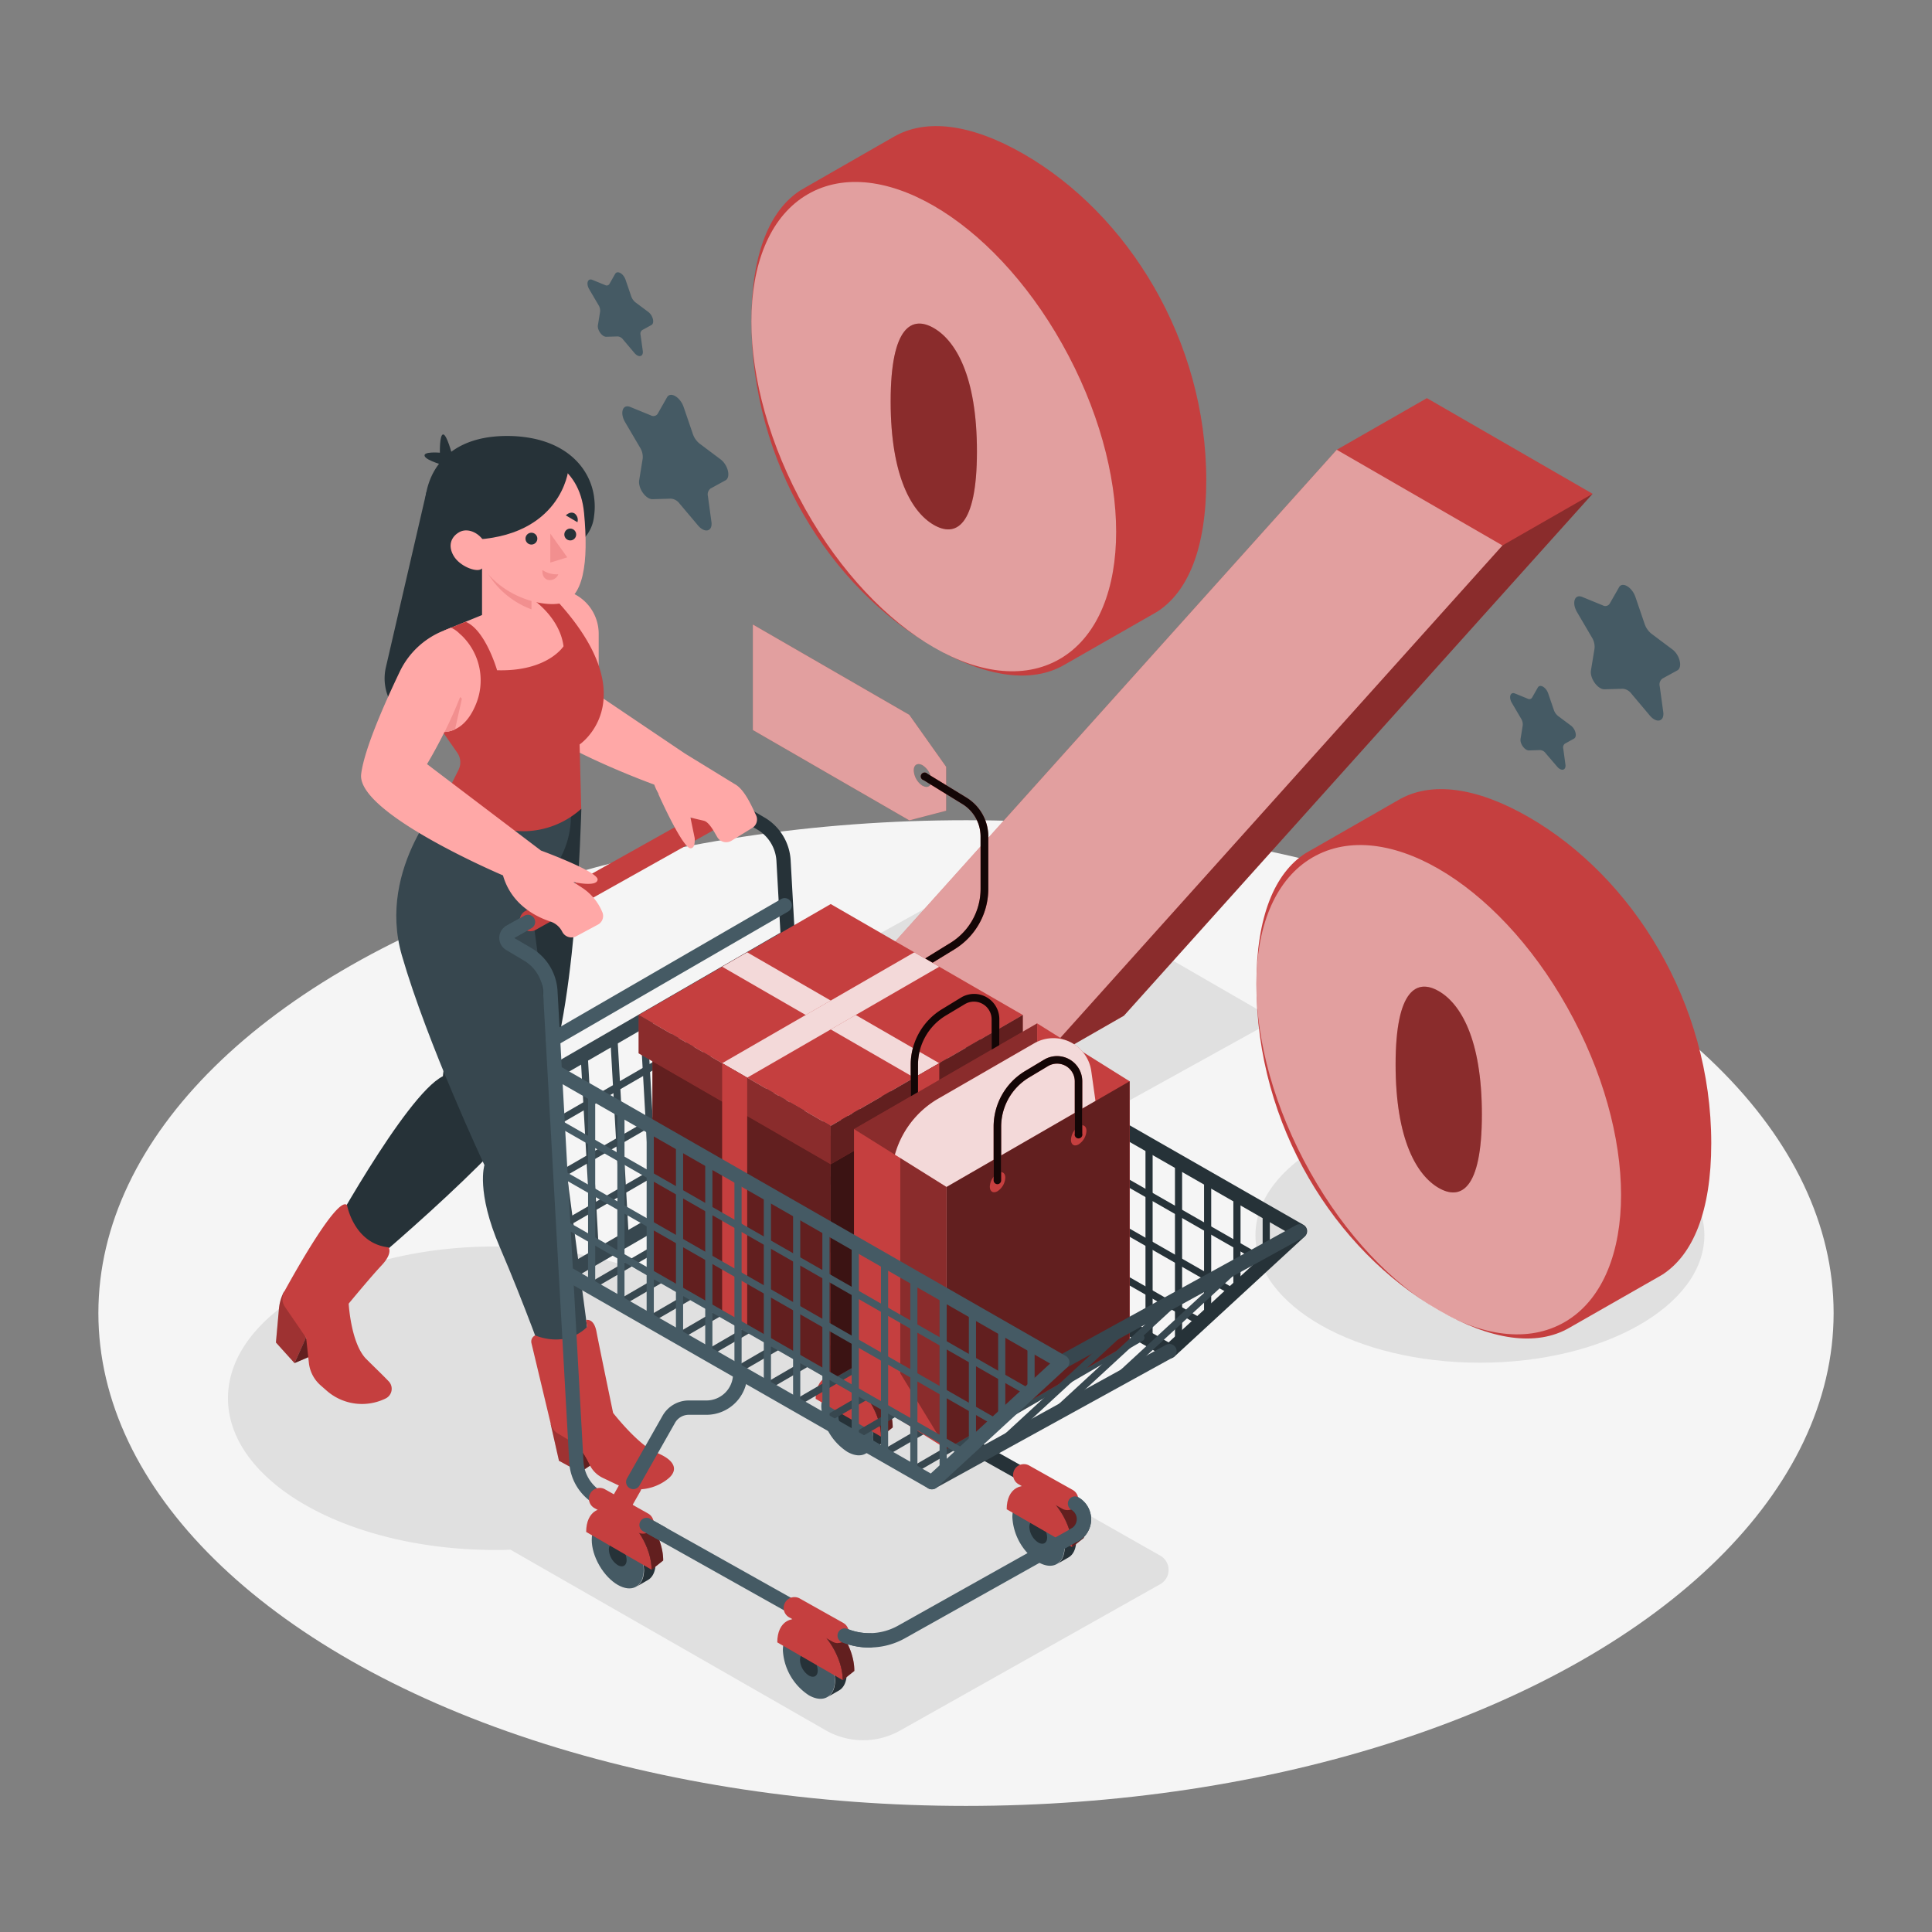 <svg xmlns="http://www.w3.org/2000/svg" viewBox="0 0 500 500"><rect x="0" y="0" width="500" height="500" fill="#808080" stroke="none"/><g id="freepik--Floor--inject-59"><ellipse cx="250" cy="339.82" rx="224.54" ry="127.55" style="fill:#f5f5f5"></ellipse></g><g id="freepik--Shadows--inject-59"><polygon points="202.84 255.35 260.24 223.59 330.05 263.9 272.66 295.66 202.84 255.35" style="fill:#e0e0e0"></polygon><ellipse cx="383" cy="319.67" rx="58.09" ry="33" style="fill:#e0e0e0"></ellipse><path d="M300.26,402.59,178.59,333.51l-1.27.74c-12.53-7.2-29.92-11.66-49.15-11.66C90,322.59,59,340.17,59,361.86S90,401.13,128.17,401.13c1.32,0,2.64,0,3.94-.07l81.57,46.73a19.51,19.51,0,0,0,19.26.08L300.24,410A4.24,4.24,0,0,0,300.26,402.59Z" style="fill:#e0e0e0"></path></g><g id="freepik--Symbol--inject-59"><path d="M312.18,124.28C312.18,88,291.89,55.42,265,39.9c-13.52-7.81-25.36-9.39-33.81-4.43h0l-22.68,13h0c-.41.23-.82.47-1.22.73l.25-.17-.37.22h0c-7.94,5.13-12.7,16.31-12.7,33.88,0,36.62,20.3,68.85,47.19,84.38,13.51,7.8,25.35,9.46,33.8,4.54L298.28,159q.39-.21.78-.45l.4-.23v0C307.42,153.2,312.18,142,312.18,124.28Z" style="fill:#C53F3F"></path><ellipse cx="241.66" cy="110.4" rx="39.41" ry="68.42" transform="translate(-23.63 124.81) rotate(-27.66)" style="fill:#fff;opacity:0.5"></ellipse><path d="M252.83,116.84c0-19.63-5.58-28.71-11.17-31.94s-11.16-.58-11.16,19,5.58,28.71,11.16,31.94S252.83,136.47,252.83,116.84Z" style="fill:#C53F3F"></path><path d="M252.83,116.84c0-19.63-5.58-28.71-11.17-31.94s-11.16-.58-11.16,19,5.58,28.71,11.16,31.94S252.83,136.47,252.83,116.84Z" style="opacity:0.3"></path><path d="M442.87,295.87c0-36.33-20.3-68.85-47.2-84.38-13.51-7.8-25.36-9.39-33.8-4.43h0l-22.67,13h0q-.63.33-1.23.72l.25-.16-.37.21v0c-7.94,5.12-12.7,16.3-12.7,33.87,0,36.62,20.3,68.85,47.19,84.38,13.51,7.8,25.35,9.46,33.8,4.55L429,330.58l.78-.45.4-.23v0C438.1,324.79,442.87,313.6,442.87,295.87Z" style="fill:#C53F3F"></path><ellipse cx="372.34" cy="281.99" rx="39.41" ry="68.42" transform="translate(-88.36 205.1) rotate(-27.66)" style="fill:#fff;opacity:0.5"></ellipse><path d="M383.51,288.43c0-19.63-5.58-28.71-11.17-31.93s-11.16-.59-11.16,19,5.58,28.72,11.16,31.94S383.51,308.07,383.51,288.43Z" style="fill:#C53F3F"></path><path d="M383.51,288.43c0-19.63-5.58-28.71-11.17-31.93s-11.16-.59-11.16,19,5.58,28.72,11.16,31.94S383.51,308.07,383.51,288.43Z" style="opacity:0.3"></path><polygon points="369.28 103.04 345.95 116.4 224.66 251.47 267.55 276.23 290.87 262.86 412.16 127.79 369.28 103.04" style="fill:#C53F3F"></polygon><polygon points="388.83 141.16 267.55 276.23 290.87 262.86 412.16 127.79 388.83 141.16" style="opacity:0.3"></polygon><polygon points="345.95 116.4 388.83 141.16 267.55 276.23 224.66 251.47 345.95 116.4" style="fill:#fff;opacity:0.5"></polygon></g><g id="freepik--Stars--inject-59"><path d="M176.91,105.29l2.39,7a5.41,5.41,0,0,0,1.8,2.55l5.33,4c2,1.46,2.75,4.69,1.33,5.47l-3.86,2.11a1.92,1.92,0,0,0-.69,2l.91,6.66c.33,2.45-1.71,3-3.47.91l-4.77-5.65a3.1,3.1,0,0,0-2.22-1.29l-4.78.14c-1.75.06-3.8-2.85-3.46-4.91l.91-5.61a4.56,4.56,0,0,0-.69-2.84l-3.86-6.57c-1.42-2.42-.64-4.75,1.32-3.94l5.34,2.18a1.32,1.32,0,0,0,1.8-.47l2.38-4.2C173.5,101.27,176,102.73,176.91,105.29Z" style="fill:#455a64"></path><path d="M423.24,154.48l2.39,7a5.51,5.51,0,0,0,1.79,2.55l5.34,4c2,1.46,2.74,4.7,1.33,5.47l-3.87,2.12a1.91,1.91,0,0,0-.68,2l.91,6.66c.33,2.45-1.72,3-3.47.91l-4.77-5.66a3.12,3.12,0,0,0-2.23-1.28l-4.77.14c-1.75,0-3.8-2.85-3.47-4.91l.92-5.61A4.56,4.56,0,0,0,412,165l-3.86-6.58c-1.42-2.41-.64-4.74,1.32-3.94l5.34,2.19a1.33,1.33,0,0,0,1.8-.47L419,152C419.83,150.46,422.36,151.92,423.24,154.48Z" style="fill:#455a64"></path><path d="M400.66,179.43l1.47,4.3a3.44,3.44,0,0,0,1.11,1.58l3.3,2.46c1.22.9,1.7,2.9.82,3.38L405,192.46a1.2,1.2,0,0,0-.43,1.27l.56,4.12c.21,1.51-1.06,1.84-2.14.56l-3-3.5a1.89,1.89,0,0,0-1.38-.79l-2.95.09c-1.08,0-2.35-1.77-2.14-3l.56-3.47a2.87,2.87,0,0,0-.42-1.76l-2.39-4.06c-.88-1.5-.4-2.94.82-2.44l3.3,1.35a.82.82,0,0,0,1.11-.29l1.48-2.6C398.55,176.94,400.11,177.85,400.66,179.43Z" style="fill:#455a64"></path><path d="M161.89,72.39l1.47,4.3a3.46,3.46,0,0,0,1.12,1.58l3.3,2.46c1.21.9,1.69,2.9.82,3.38l-2.39,1.31a1.18,1.18,0,0,0-.43,1.26l.57,4.12c.2,1.52-1.06,1.85-2.15.56l-2.95-3.49a1.93,1.93,0,0,0-1.37-.8l-3,.09c-1.08,0-2.35-1.76-2.14-3l.56-3.47a2.73,2.73,0,0,0-.42-1.76l-2.39-4.07c-.88-1.49-.39-2.93.82-2.43l3.3,1.35a.82.82,0,0,0,1.11-.29l1.48-2.61C159.78,69.9,161.35,70.8,161.89,72.39Z" style="fill:#455a64"></path></g><g id="freepik--Character--inject-59"><path d="M150.45,209.32s-1.34,58.58-10.9,74.19-49.31,48.37-49.31,48.37l-6.75-9.07s21.36-39.43,31.13-44.28L122.26,209Z" style="fill:#263238"></path><polygon points="76.22 352.77 81.46 350.52 79.19 346.2 76.22 352.77" style="fill:#C53F3F"></polygon><path d="M73.51,334.24h0a11.86,11.86,0,0,0-1.32,4.47l-.78,8.73,4.81,5.33,3-6.57Z" style="fill:#C53F3F"></path><polygon points="76.22 352.77 81.46 350.52 79.19 346.2 76.22 352.77" style="opacity:0.5;mix-blend-mode:overlay"></polygon><path d="M73.51,334.24h0a11.86,11.86,0,0,0-1.32,4.47l-.78,8.73,4.81,5.33,3-6.57Z" style="opacity:0.2;mix-blend-mode:overlay"></path><path d="M89.81,311.88s1.78,9.94,10.73,10.93c0,0,1.24,1.44-1.77,4.65s-8.53,9.92-8.53,9.92.57,10.46,4.63,14.41c2,2,4.11,4,5.69,5.66a2.79,2.79,0,0,1-.75,4.47h0a13.86,13.86,0,0,1-15.25-2l-1.63-1.43a9.07,9.07,0,0,1-3-5.85l-.7-6.42-5.49-8a3.76,3.76,0,0,1-.19-3.93C77,328,87.51,309.48,89.81,311.88Z" style="fill:#C53F3F"></path><path d="M115.58,205.48S97.4,224.38,104,247.25s21.37,54.28,21.37,54.28-2.23,6.81,4,21.28,12,30.58,12,30.58,6,3.41,11.56-2.53L137.1,231.39s12.08-8.47,10.5-22.53Z" style="fill:#37474f"></path><polygon points="142.5 368.49 144.66 378.05 150.12 381.02 149.91 374.05 142.5 368.49" style="fill:#C53F3F"></polygon><polygon points="142.5 368.49 144.66 378.05 150.12 381.02 149.91 374.05 142.5 368.49" style="opacity:0.2"></polygon><polygon points="150.12 381.02 152.87 379.21 149.91 374.05 150.12 381.02" style="fill:#C53F3F"></polygon><polygon points="150.12 381.02 152.87 379.21 149.91 374.05 150.12 381.02" style="opacity:0.5"></polygon><path d="M138.47,345.58s7.69,3.52,13.47-2.17l-.26-1.8s2-.59,2.68,3,4.31,21.05,4.31,21.05S165.22,374.09,170,376s5.75,4.59,2.61,6.92l-.09.07a12.49,12.49,0,0,1-12.85,1.23l-3.71-1.77a7.21,7.21,0,0,1-3.35-3.35l-.45-.93a13.25,13.25,0,0,0-5.12-5.6l-2.74-1.64a3.87,3.87,0,0,1-1.76-2.4l-5-20.92a1.76,1.76,0,0,1,.94-2Z" style="fill:#C53F3F"></path><path d="M144.32,278.73a1.86,1.86,0,0,1-.93-3.47L203,240.78a1.86,1.86,0,1,1,1.86,3.22l-59.57,34.48A1.93,1.93,0,0,1,144.32,278.73Z" style="fill:#37474f"></path><path d="M147.2,331.23a1.83,1.83,0,0,1-1.6-.93,1.86,1.86,0,0,1,.67-2.54l59.57-34.47a1.85,1.85,0,1,1,1.86,3.21L148.13,331A1.83,1.83,0,0,1,147.2,331.23Z" style="fill:#37474f"></path><path d="M144.11,291.24a.91.91,0,0,1-.8-.46.92.92,0,0,1,.34-1.27l60-34.72a.93.93,0,1,1,.93,1.61l-60,34.72A1,1,0,0,1,144.11,291.24Z" style="fill:#37474f"></path><path d="M145.8,304.54a.93.93,0,0,1-.47-1.73l60-34.72a.93.93,0,0,1,.93,1.61l-60,34.72A.93.93,0,0,1,145.8,304.54Z" style="fill:#37474f"></path><path d="M145.8,317.9a.93.93,0,0,1-.47-1.73l60-34.72a.93.93,0,0,1,.93,1.61l-60,34.72A.93.93,0,0,1,145.8,317.9Z" style="fill:#37474f"></path><path d="M200.28,300.08a.93.93,0,0,1-.93-.88l-3-52.93a.93.93,0,0,1,1.86-.11l3,52.94a.94.94,0,0,1-.88,1Z" style="fill:#37474f"></path><path d="M192.6,304.55a.93.93,0,0,1-.93-.87l-3-52.94a.93.93,0,1,1,1.85-.1l3,52.93a.92.92,0,0,1-.87,1Z" style="fill:#37474f"></path><path d="M184.91,309a.92.92,0,0,1-.92-.88l-3-52.93a.92.92,0,0,1,.87-1,.93.93,0,0,1,1,.87l3,52.94a.93.93,0,0,1-.87,1Z" style="fill:#37474f"></path><path d="M177.23,313.5a.93.93,0,0,1-.93-.87l-3-52.94a.93.93,0,1,1,1.85-.1l3,52.93a.93.93,0,0,1-.88,1Z" style="fill:#37474f"></path><path d="M169.55,318a.94.94,0,0,1-.93-.88l-3-52.94a.93.93,0,1,1,1.86-.1l3,52.94a.94.94,0,0,1-.88,1Z" style="fill:#37474f"></path><path d="M161.87,322.45a.93.93,0,0,1-.93-.88l-3-52.93a.93.93,0,0,1,1.86-.11l3,52.94a.93.93,0,0,1-.87,1Z" style="fill:#37474f"></path><path d="M154.18,326.93a.94.94,0,0,1-.92-.88l-3-52.94a.93.93,0,1,1,1.85-.1l3,52.94a.91.91,0,0,1-.87,1Z" style="fill:#37474f"></path><path d="M235.32,185l-40.48-23.37v27.3l40.48,23.37,9.54-2.49V198.46Zm3.45,18.38a5.1,5.1,0,0,1-2.3-4c0-1.47,1-2.06,2.3-1.33a5.07,5.07,0,0,1,2.3,4C241.07,203.48,240,204.07,238.77,203.34Z" style="fill:#C53F3F"></path><path d="M235.32,185l-40.48-23.37v27.3l40.48,23.37,9.54-2.49V198.46Zm3.45,18.38a5.1,5.1,0,0,1-2.3-4c0-1.47,1-2.06,2.3-1.33a5.07,5.07,0,0,1,2.3,4C241.07,203.48,240,204.07,238.77,203.34Z" style="fill:#fff;opacity:0.5"></path><path d="M239.2,250.31a1,1,0,0,1-.51-1.81L246,244a16.4,16.4,0,0,0,7.77-13.88V216.45a9.85,9.85,0,0,0-4.68-8.35L239,201.89a1,1,0,1,1,1-1.66l10.16,6.21a11.81,11.81,0,0,1,5.61,10v13.67a18.36,18.36,0,0,1-8.7,15.54l-7.34,4.5A1,1,0,0,1,239.2,250.31Z" style="fill:#C53F3F"></path><path d="M239.2,250.31a1,1,0,0,1-.51-1.81L246,244a16.4,16.4,0,0,0,7.77-13.88V216.45a9.85,9.85,0,0,0-4.68-8.35L239,201.89a1,1,0,1,1,1-1.66l10.16,6.21a11.81,11.81,0,0,1,5.61,10v13.67a18.36,18.36,0,0,1-8.7,15.54l-7.34,4.5A1,1,0,0,1,239.2,250.31Z" style="opacity:0.9"></path><path d="M226,371.85c0,4.29-3,6-6.72,3.88a14.85,14.85,0,0,1-6.73-11.65c0-4.29,3-6,6.73-3.88A14.87,14.87,0,0,1,226,371.85Z" style="fill:#455a64"></path><path d="M221.56,369.29c0,1.46-1,2.06-2.29,1.33a5.1,5.1,0,0,1-2.3-4c0-1.47,1-2.06,2.3-1.33A5.08,5.08,0,0,1,221.56,369.29Z" style="fill:#263238"></path><path d="M229.06,370.08a14.88,14.88,0,0,0-6.73-11.66c-2.65-1.53-4.93-1.07-6,.87a6.09,6.09,0,0,1,3,.91A14.87,14.87,0,0,1,226,371.85c0,2.12-.74,3.61-1.93,4.32l2.93-1.68h0C228.26,373.81,229.06,372.28,229.06,370.08Z" style="fill:#263238"></path><path d="M219.56,357.14c-4.68-2.71-8.47-.52-8.47,4.88L228,371.8C228,366.4,224.23,359.84,219.56,357.14Z" style="fill:#C53F3F"></path><path d="M222.6,354.76c-3.44-2-6.39-1.32-7.72,1.3a7,7,0,0,1,4.68,1.08c4.67,2.7,8.47,9.26,8.47,14.66l3-2.37C231.07,364,227.28,357.46,222.6,354.76Z" style="fill:#C53F3F"></path><path d="M222.6,354.76c-3.44-2-6.39-1.32-7.72,1.3a7,7,0,0,1,4.68,1.08c4.67,2.7,8.47,9.26,8.47,14.66l3-2.37C231.07,364,227.28,357.46,222.6,354.76Z" style="opacity:0.5"></path><path d="M275.46,400.43c0,4.29-3,6-6.73,3.88A14.85,14.85,0,0,1,262,392.66c0-4.29,3-6,6.73-3.88A14.88,14.88,0,0,1,275.46,400.43Z" style="fill:#455a64"></path><path d="M271,397.87c0,1.46-1,2.06-2.3,1.33a5.1,5.1,0,0,1-2.3-4c0-1.47,1-2.06,2.3-1.33A5.07,5.07,0,0,1,271,397.87Z" style="fill:#263238"></path><path d="M278.52,398.66A14.9,14.9,0,0,0,271.8,387c-2.65-1.53-4.94-1.07-6,.87a6.09,6.09,0,0,1,3,.91,14.88,14.88,0,0,1,6.73,11.65c0,2.12-.74,3.61-1.93,4.32l2.92-1.68h0C277.72,402.39,278.52,400.86,278.52,398.66Z" style="fill:#263238"></path><path d="M269,385.72c-4.68-2.71-8.47-.52-8.47,4.88l16.94,9.78C277.49,395,273.7,388.42,269,385.72Z" style="fill:#C53F3F"></path><path d="M272.06,383.34c-3.43-2-6.39-1.32-7.71,1.3a6.92,6.92,0,0,1,4.67,1.08c4.68,2.7,8.47,9.26,8.47,14.66l3-2.37C280.53,392.6,276.74,386,272.06,383.34Z" style="fill:#C53F3F"></path><path d="M272.06,383.34c-3.43-2-6.39-1.32-7.71,1.3a6.92,6.92,0,0,1,4.67,1.08c4.68,2.7,8.47,9.26,8.47,14.66l3-2.37C280.53,392.6,276.74,386,272.06,383.34Z" style="opacity:0.5"></path><path d="M216.06,434.86c0,4.29-3,6-6.72,3.88a14.85,14.85,0,0,1-6.73-11.65c0-4.29,3-6,6.73-3.88A14.87,14.87,0,0,1,216.06,434.86Z" style="fill:#455a64"></path><path d="M211.63,432.3c0,1.47-1,2.06-2.29,1.33a5.1,5.1,0,0,1-2.3-4c0-1.47,1-2.06,2.3-1.33A5.12,5.12,0,0,1,211.63,432.3Z" style="fill:#263238"></path><path d="M219.13,433.09a14.85,14.85,0,0,0-6.73-11.65c-2.65-1.53-4.93-1.08-6,.86a6.09,6.09,0,0,1,3,.91,14.87,14.87,0,0,1,6.72,11.65c0,2.12-.74,3.61-1.93,4.33l2.93-1.69h0C218.33,436.82,219.13,435.29,219.13,433.09Z" style="fill:#263238"></path><path d="M209.63,420.15c-4.68-2.7-8.47-.51-8.47,4.89l16.94,9.78C218.1,429.41,214.31,422.85,209.63,420.15Z" style="fill:#C53F3F"></path><path d="M212.67,417.77c-3.44-2-6.39-1.32-7.72,1.31a6.88,6.88,0,0,1,4.68,1.07c4.68,2.7,8.47,9.26,8.47,14.67l3-2.38C221.14,427,217.35,420.47,212.67,417.77Z" style="fill:#C53F3F"></path><path d="M212.67,417.77c-3.44-2-6.39-1.32-7.72,1.31a6.88,6.88,0,0,1,4.68,1.07c4.68,2.7,8.47,9.26,8.47,14.67l3-2.38C221.14,427,217.35,420.47,212.67,417.77Z" style="opacity:0.5"></path><path d="M278.15,399.07a1.86,1.86,0,0,1-.91-3.48,2.8,2.8,0,0,0,0-4.88L214.6,355.56a13.45,13.45,0,0,1-6.88-11L200.94,222.8a10.09,10.09,0,0,0-5-8.14l-4.38-2.56a3.89,3.89,0,0,0-3.85,0l-3.68,2.05a1.86,1.86,0,0,1-1.81-3.24l3.67-2a7.57,7.57,0,0,1,7.54.07l4.38,2.56a13.74,13.74,0,0,1,6.81,11.13l6.78,121.73a9.76,9.76,0,0,0,5,8l62.64,35.15a6.51,6.51,0,0,1,0,11.36A1.88,1.88,0,0,1,278.15,399.07Z" style="fill:#263238"></path><path d="M225.76,362.48a2.8,2.8,0,0,1-1.36-.36l-11.27-6.32a2.78,2.78,0,0,1,2.72-4.86l11.27,6.32a2.79,2.79,0,0,1-1.36,5.22Z" style="fill:#C53F3F"></path><path d="M230.66,364.3a1.88,1.88,0,0,1-.91-.24l-3.93-2.21a1.86,1.86,0,0,1,1.81-3.24l3.94,2.21a1.86,1.86,0,0,1-.91,3.48Z" style="fill:#253239"></path><path d="M276.25,390.81a2.69,2.69,0,0,1-1.36-.36l-11.27-6.32a2.78,2.78,0,0,1,2.72-4.86l11.28,6.33a2.78,2.78,0,0,1-1.37,5.21Z" style="fill:#C53F3F"></path><path d="M278.15,399.07a1.86,1.86,0,0,1-.91-3.48,2.8,2.8,0,0,0,0-4.88,1.86,1.86,0,0,1,1.82-3.24,6.51,6.51,0,0,1,0,11.36A1.88,1.88,0,0,1,278.15,399.07Z" style="fill:#455a64"></path><ellipse cx="159.87" cy="402.39" rx="5.49" ry="9.51" transform="translate(-179.78 133.85) rotate(-30)" style="fill:#455a64"></ellipse><path d="M162.17,403.72c0,1.47-1,2.06-2.3,1.33a5.09,5.09,0,0,1-2.29-4c0-1.47,1-2.06,2.29-1.33A5.1,5.1,0,0,1,162.17,403.72Z" style="fill:#263238"></path><path d="M169.67,404.51a14.88,14.88,0,0,0-6.73-11.65c-2.65-1.53-4.94-1.08-6,.86a6.06,6.06,0,0,1,3,.91,14.85,14.85,0,0,1,6.73,11.65c0,2.12-.74,3.61-1.93,4.33l2.92-1.69h0C168.87,408.24,169.67,406.71,169.67,404.51Z" style="fill:#263238"></path><path d="M160.16,391.57c-4.67-2.7-8.46-.51-8.46,4.89l16.93,9.78C168.63,400.83,164.84,394.27,160.16,391.57Z" style="fill:#C53F3F"></path><path d="M163.2,389.19c-3.43-2-6.38-1.32-7.71,1.31a6.84,6.84,0,0,1,4.67,1.07c4.68,2.7,8.47,9.26,8.47,14.67l3-2.38C171.67,398.46,167.88,391.89,163.2,389.19Z" style="fill:#C53F3F"></path><path d="M163.2,389.19c-3.43-2-6.38-1.32-7.71,1.31a6.84,6.84,0,0,1,4.67,1.07c4.68,2.7,8.47,9.26,8.47,14.67l3-2.38C171.67,398.46,167.88,391.89,163.2,389.19Z" style="opacity:0.5"></path><path d="M225,426.37a18.83,18.83,0,0,1-9.2-2.38l-61.6-34.57a13.45,13.45,0,0,1-6.88-11l-6.78-121.73a10.06,10.06,0,0,0-5-8.13L131,245.85a3.61,3.61,0,0,1,.06-6.27l51.2-28.7a1.86,1.86,0,1,1,1.81,3.24l-51,28.62,4.41,2.58a13.78,13.78,0,0,1,6.81,11.14L151,378.18a9.75,9.75,0,0,0,5,8l61.61,34.57a15.18,15.18,0,0,0,14.75,0l44.88-25.16a1.86,1.86,0,1,1,1.82,3.24L234.17,424A18.76,18.76,0,0,1,225,426.37Z" style="fill:#455a64"></path><path d="M166.37,396.91a2.73,2.73,0,0,1-1.37-.36l-11.27-6.32a2.79,2.79,0,0,1,2.73-4.86l11.27,6.33a2.78,2.78,0,0,1-1.36,5.21Z" style="fill:#C53F3F"></path><path d="M216.86,425.24a2.78,2.78,0,0,1-1.36-.35l-11.28-6.33A2.79,2.79,0,0,1,207,413.7L218.22,420a2.78,2.78,0,0,1-1.36,5.21Z" style="fill:#C53F3F"></path><path d="M225,426.39h0a18.78,18.78,0,0,1-7-1.35,1.86,1.86,0,1,1,1.38-3.45,15,15,0,0,0,5.61,1.09,1.86,1.86,0,1,1,0,3.71Z" style="fill:#455a64"></path><path d="M161.14,391.15a2.78,2.78,0,0,1-2.42-4.16l2.06-3.64a2.79,2.79,0,1,1,4.85,2.75l-2.07,3.64A2.78,2.78,0,0,1,161.14,391.15Z" style="fill:#C53F3F"></path><path d="M163.88,385.39a1.79,1.79,0,0,1-.91-.25,1.85,1.85,0,0,1-.7-2.53l9.2-16.22a7.8,7.8,0,0,1,6.79-3.95h4.57a6.89,6.89,0,0,0,6.88-6.88,1.86,1.86,0,1,1,3.71,0,10.6,10.6,0,0,1-10.59,10.59h-4.57a4.09,4.09,0,0,0-3.56,2.07l-9.2,16.22A1.85,1.85,0,0,1,163.88,385.39Z" style="fill:#455a64"></path><path d="M143.08,270.86a1.86,1.86,0,0,1-.94-3.46l60-34.72a1.85,1.85,0,1,1,1.86,3.21l-60,34.72A1.82,1.82,0,0,1,143.08,270.86Z" style="fill:#455a64"></path><path d="M171.27,398.73a1.88,1.88,0,0,1-.91-.24l-3.94-2.21a1.85,1.85,0,1,1,1.82-3.23l3.94,2.2a1.86,1.86,0,0,1-.91,3.48Z" style="fill:#455a64"></path><path d="M214,300a.93.93,0,0,1-.93-.93V248.66a.93.93,0,1,1,1.85,0v50.43A.93.93,0,0,1,214,300Z" style="fill:#263238"></path><path d="M221.57,304.35a.93.93,0,0,1-.93-.93V253a.93.93,0,1,1,1.85,0v50.43A.93.93,0,0,1,221.57,304.35Z" style="fill:#263238"></path><path d="M229.15,308.67a.92.92,0,0,1-.93-.93V257.31a.93.93,0,0,1,1.86,0v50.43A.93.93,0,0,1,229.15,308.67Z" style="fill:#263238"></path><path d="M236.73,313a.93.93,0,0,1-.93-.93V261.64a.93.93,0,1,1,1.86,0v50.43A.93.93,0,0,1,236.73,313Z" style="fill:#263238"></path><path d="M244.31,317.32a.93.93,0,0,1-.93-.93V266a.93.93,0,0,1,1.86,0v50.43A.93.93,0,0,1,244.31,317.32Z" style="fill:#263238"></path><path d="M251.89,321.65a.93.93,0,0,1-.93-.93V270.29a.93.93,0,1,1,1.86,0v50.43A.93.93,0,0,1,251.89,321.65Z" style="fill:#263238"></path><path d="M259.47,326a.93.93,0,0,1-.93-.93V274.61a.93.93,0,0,1,1.86,0V325A.93.93,0,0,1,259.47,326Z" style="fill:#263238"></path><path d="M267.05,330.3a.93.93,0,0,1-.93-.93V278.94a.93.93,0,0,1,1.86,0v50.43A.93.93,0,0,1,267.05,330.3Z" style="fill:#263238"></path><path d="M274.63,334.62a.93.93,0,0,1-.93-.93V283.26a.93.93,0,0,1,1.86,0v50.43A.93.93,0,0,1,274.63,334.62Z" style="fill:#263238"></path><path d="M282.21,339a.93.93,0,0,1-.93-.93V287.59a.93.93,0,1,1,1.86,0V338A.93.93,0,0,1,282.21,339Z" style="fill:#263238"></path><path d="M289.79,343.27a.93.93,0,0,1-.93-.93V291.91a.93.93,0,0,1,1.86,0v50.43A.92.92,0,0,1,289.79,343.27Z" style="fill:#263238"></path><path d="M297.37,347.6a.93.93,0,0,1-.92-.93V296.24a.93.93,0,1,1,1.85,0v50.43A.93.93,0,0,1,297.37,347.6Z" style="fill:#263238"></path><path d="M305,347.6a.93.93,0,0,1-.92-.93V300.56a.93.93,0,1,1,1.85,0v46.11A.93.93,0,0,1,305,347.6Z" style="fill:#263238"></path><path d="M312.54,341.1a.92.92,0,0,1-.93-.92V304.89a.93.93,0,1,1,1.85,0v35.29A.92.92,0,0,1,312.54,341.1Z" style="fill:#263238"></path><path d="M320.12,333.56a.93.93,0,0,1-.93-.93V309.21a.93.93,0,0,1,1.86,0v23.42A.93.93,0,0,1,320.12,333.56Z" style="fill:#263238"></path><path d="M327.7,326.73a.93.93,0,0,1-.93-.93V313.54a.93.93,0,0,1,1.86,0V325.8A.93.93,0,0,1,327.7,326.73Z" style="fill:#263238"></path><path d="M327.74,327.59a.84.84,0,0,1-.46-.13L203.92,256.79a.93.93,0,1,1,.92-1.61L328.2,325.85a.93.93,0,0,1,.34,1.27A.92.92,0,0,1,327.74,327.59Z" style="fill:#263238"></path><path d="M319,335.2a1,1,0,0,1-.46-.12L205.35,270.23A.92.92,0,0,1,205,269a.93.93,0,0,1,1.27-.35l113.18,64.85a.92.92,0,0,1-.46,1.73Z" style="fill:#263238"></path><path d="M310.9,343.19a.89.89,0,0,1-.46-.13L206.08,283.27a.93.93,0,0,1-.35-1.27.94.94,0,0,1,1.27-.34l104.37,59.79a.94.94,0,0,1,.34,1.27A.92.92,0,0,1,310.9,343.19Z" style="fill:#263238"></path><path d="M302.69,351.56a1.83,1.83,0,0,1-.93-.25L207.1,297.08a1.86,1.86,0,0,1,1.85-3.23l93.48,53.56L333.31,319l-128.46-73.6a1.86,1.86,0,0,1,1.85-3.22L337.36,317a1.89,1.89,0,0,1,.92,1.41,1.86,1.86,0,0,1-.59,1.57l-33.75,31.1A1.86,1.86,0,0,1,302.69,351.56Z" style="fill:#263238"></path><path d="M154,333.14a.91.91,0,0,1-.8-.46.92.92,0,0,1,.34-1.27l57.71-33.55a.93.93,0,1,1,.93,1.61L154.51,333A1,1,0,0,1,154,333.14Z" style="fill:#37474f"></path><path d="M161.62,337.47a.93.93,0,0,1-.8-.46.92.92,0,0,1,.34-1.27l57.71-33.55a.93.93,0,1,1,.93,1.6l-57.71,33.55A.9.9,0,0,1,161.62,337.47Z" style="fill:#37474f"></path><path d="M169.21,341.79a.93.93,0,0,1-.47-1.73l57.71-33.55a.93.93,0,0,1,.93,1.61l-57.71,33.55A1,1,0,0,1,169.21,341.79Z" style="fill:#37474f"></path><path d="M176.79,346.12a1,1,0,0,1-.81-.46.94.94,0,0,1,.34-1.27L234,310.84a.93.93,0,1,1,.93,1.6L177.25,346A.87.87,0,0,1,176.79,346.12Z" style="fill:#37474f"></path><path d="M184.37,350.44a.93.93,0,0,1-.47-1.73l57.71-33.55a.93.93,0,0,1,.94,1.61l-57.72,33.55A.93.93,0,0,1,184.37,350.44Z" style="fill:#37474f"></path><path d="M192,354.77a1,1,0,0,1-.81-.46.94.94,0,0,1,.34-1.27l57.71-33.55a.93.93,0,1,1,.94,1.6l-57.72,33.55A.84.84,0,0,1,192,354.77Z" style="fill:#37474f"></path><path d="M199.53,359.09a.91.91,0,0,1-.8-.46.93.93,0,0,1,.33-1.27l57.71-33.55a.92.92,0,0,1,1.27.34.93.93,0,0,1-.33,1.27L200,359A.93.93,0,0,1,199.53,359.09Z" style="fill:#37474f"></path><path d="M207.11,363.42a.93.93,0,0,1-.47-1.73l57.71-33.55a.93.93,0,0,1,.94,1.6l-57.71,33.55A.9.9,0,0,1,207.11,363.42Z" style="fill:#37474f"></path><path d="M214.69,367.74a.91.91,0,0,1-.8-.46.93.93,0,0,1,.33-1.27l57.72-33.55a.92.92,0,0,1,1.27.34.94.94,0,0,1-.34,1.27l-57.71,33.55A1,1,0,0,1,214.69,367.74Z" style="fill:#37474f"></path><path d="M222.27,372.07a.93.93,0,0,1-.47-1.73l57.72-33.55a.93.93,0,0,1,1.27.33.94.94,0,0,1-.34,1.27l-57.71,33.55A.9.9,0,0,1,222.27,372.07Z" style="fill:#37474f"></path><path d="M229.85,376.39a.91.91,0,0,1-.8-.46.92.92,0,0,1,.34-1.27l57.71-33.55a.93.93,0,1,1,.93,1.61l-57.71,33.55A1,1,0,0,1,229.85,376.39Z" style="fill:#37474f"></path><path d="M237.43,380.72a.93.93,0,0,1-.8-.46A.92.92,0,0,1,237,379l57.71-33.55a.93.93,0,1,1,.93,1.6L237.9,380.59A.9.9,0,0,1,237.43,380.72Z" style="fill:#37474f"></path><polygon points="214.99 357.2 168.85 330.57 168.85 267.32 214.99 293.96 214.99 357.2" style="fill:#C53F3F"></polygon><polygon points="214.99 357.2 214.99 293.96 261.12 267.32 261.12 330.57 214.99 357.2" style="fill:#C53F3F"></polygon><polygon points="214.99 357.2 168.85 330.57 168.85 267.32 214.99 293.96 214.99 357.2" style="opacity:0.5"></polygon><polygon points="214.99 357.2 214.99 293.96 261.12 267.32 261.12 330.57 214.99 357.2" style="opacity:0.7"></polygon><polygon points="214.99 291.38 165.27 262.68 214.99 233.97 264.7 262.68 214.99 291.38" style="fill:#C53F3F"></polygon><polygon points="186.89 250.19 236.61 278.9 243.08 275.16 193.37 246.46 186.89 250.19" style="fill:#C53F3F"></polygon><polygon points="186.89 250.19 236.61 278.9 243.08 275.16 193.37 246.46 186.89 250.19" style="fill:#fff;opacity:0.8"></polygon><polygon points="243.08 250.19 193.37 278.9 186.89 275.16 236.61 246.46 243.08 250.19" style="fill:#C53F3F"></polygon><polygon points="243.08 250.19 193.37 278.9 186.89 275.16 236.61 246.46 243.08 250.19" style="fill:#fff;opacity:0.8"></polygon><polygon points="214.99 301.31 165.27 272.6 165.27 262.68 214.99 291.38 214.99 301.31" style="fill:#C53F3F"></polygon><polygon points="214.99 301.31 214.99 291.38 264.7 262.68 264.7 272.61 214.99 301.31" style="fill:#C53F3F"></polygon><polygon points="214.99 301.31 165.27 272.6 165.27 262.68 214.99 291.38 214.99 301.31" style="opacity:0.3"></polygon><polygon points="214.99 301.31 214.99 291.38 264.7 262.68 264.7 272.61 214.99 301.31" style="opacity:0.5"></polygon><polygon points="193.37 344.76 186.89 341.05 186.89 275.16 193.37 278.9 193.37 344.76" style="fill:#C53F3F"></polygon><polygon points="236.61 344.76 243.08 341.05 243.08 275.16 236.61 278.9 236.61 344.76" style="fill:#C53F3F"></polygon><path d="M238.71,288.74a4.44,4.44,0,0,1-2,3.49c-1.11.65-2,.12-2-1.16a4.49,4.49,0,0,1,2-3.5C237.81,286.93,238.71,287.45,238.71,288.74Z" style="fill:#C53F3F"></path><path d="M259.7,276.62a4.46,4.46,0,0,1-2,3.49c-1.12.64-2,.12-2-1.16a4.46,4.46,0,0,1,2-3.5C258.8,274.81,259.7,275.33,259.7,276.62Z" style="fill:#C53F3F"></path><path d="M236.69,290.43a1,1,0,0,1-1-1V275.51a16.83,16.83,0,0,1,8.12-14.35l4.92-3a6.53,6.53,0,0,1,9.9,5.6v13.52a1,1,0,1,1-2,0V263.81a4.58,4.58,0,0,0-6.94-3.93l-4.92,2.95a14.88,14.88,0,0,0-7.19,12.68v13.95A1,1,0,0,1,236.69,290.43Z" style="fill:#C53F3F"></path><path d="M236.69,290.43a1,1,0,0,1-1-1V275.51a16.83,16.83,0,0,1,8.12-14.35l4.92-3a6.53,6.53,0,0,1,9.9,5.6v13.52a1,1,0,1,1-2,0V263.81a4.58,4.58,0,0,0-6.94-3.93l-4.92,2.95a14.88,14.88,0,0,0-7.19,12.68v13.95A1,1,0,0,1,236.69,290.43Z" style="opacity:0.9"></path><polygon points="268.41 264.85 292.34 279.83 292.34 347.65 268.41 332.67 268.41 264.85" style="fill:#C53F3F"></polygon><polygon points="221.02 360.03 221.02 292.21 268.41 264.85 268.41 332.67 221.02 360.03" style="fill:#C53F3F"></polygon><polygon points="221.02 360.03 221.02 292.21 268.41 264.85 268.41 332.67 221.02 360.03" style="opacity:0.3"></polygon><path d="M224.45,340l6.62-38.78a24.27,24.27,0,0,1,11.77-16.9L267.67,270a9.9,9.9,0,0,1,14.75,7.2L289,323.9a24.78,24.78,0,0,1-20.29,27.86L241,356.56A14.35,14.35,0,0,1,224.45,340Z" style="fill:#C53F3F"></path><path d="M224.45,340l6.62-38.78a24.27,24.27,0,0,1,11.77-16.9L267.67,270a9.9,9.9,0,0,1,14.75,7.2L289,323.9a24.78,24.78,0,0,1-20.29,27.86L241,356.56A14.35,14.35,0,0,1,224.45,340Z" style="fill:#fff;opacity:0.8"></path><polygon points="244.96 375.01 244.96 307.19 292.34 279.83 292.34 347.65 244.96 375.01" style="fill:#C53F3F"></polygon><polygon points="244.96 375.01 244.96 307.19 292.34 279.83 292.34 347.65 244.96 375.01" style="opacity:0.5"></polygon><polygon points="221.02 292.21 244.96 307.19 244.96 375.01 221.02 360.03 221.02 292.21" style="fill:#C53F3F"></polygon><polygon points="232.99 355.4 232.99 299.71 244.96 307.19 244.96 375.01 232.99 355.4" style="opacity:0.3"></polygon><path d="M260.17,304.78a4.46,4.46,0,0,1-2,3.5c-1.11.64-2,.12-2-1.17a4.44,4.44,0,0,1,2-3.49C259.27,303,260.17,303.5,260.17,304.78Z" style="fill:#C53F3F"></path><path d="M281.17,292.66a4.45,4.45,0,0,1-2,3.49c-1.12.65-2,.13-2-1.16a4.43,4.43,0,0,1,2-3.49C280.26,290.85,281.17,291.38,281.17,292.66Z" style="fill:#C53F3F"></path><path d="M258.15,306.47a1,1,0,0,1-1-1V291.56a16.82,16.82,0,0,1,8.13-14.36l4.92-2.95a6.53,6.53,0,0,1,9.89,5.6v13.53a1,1,0,1,1-1.94,0V279.85a4.59,4.59,0,0,0-6.95-3.93l-4.92,2.95a14.87,14.87,0,0,0-7.18,12.69V305.5A1,1,0,0,1,258.15,306.47Z" style="fill:#C53F3F"></path><path d="M258.15,306.47a1,1,0,0,1-1-1V291.56a16.82,16.82,0,0,1,8.13-14.36l4.92-2.95a6.53,6.53,0,0,1,9.89,5.6v13.53a1,1,0,1,1-1.94,0V279.85a4.59,4.59,0,0,0-6.95-3.93l-4.92,2.95a14.87,14.87,0,0,0-7.18,12.69V305.5A1,1,0,0,1,258.15,306.47Z" style="opacity:0.9"></path><path d="M274.89,354.34a1.86,1.86,0,0,1-.9-3.49L335.54,317a1.86,1.86,0,0,1,1.79,3.25L275.78,354.1A1.8,1.8,0,0,1,274.89,354.34Z" style="fill:#37474f"></path><path d="M241.14,385.43a1.83,1.83,0,0,1-1.62-1,1.85,1.85,0,0,1,.73-2.52l61.54-33.88a1.86,1.86,0,0,1,1.79,3.26L242,385.2A1.83,1.83,0,0,1,241.14,385.43Z" style="fill:#37474f"></path><path d="M286.74,359.74a.91.91,0,0,1-.68-.3.93.93,0,0,1,.05-1.31L319.86,327a.93.93,0,0,1,1.31.05.94.94,0,0,1-.05,1.32l-33.75,31.09A.9.9,0,0,1,286.74,359.74Z" style="fill:#37474f"></path><path d="M257.24,375.88a.91.91,0,0,1-.68-.3.92.92,0,0,1,.05-1.31l33.75-31.1a.93.93,0,0,1,1.26,1.37l-33.75,31.1A.94.94,0,0,1,257.24,375.88Z" style="fill:#37474f"></path><path d="M271.62,367.76a.91.91,0,0,1-.68-.3.92.92,0,0,1,.05-1.31l33.75-31.1a.92.92,0,1,1,1.25,1.36l-33.74,31.1A.9.9,0,0,1,271.62,367.76Z" style="fill:#37474f"></path><path d="M241.14,385.43a1.89,1.89,0,0,1-.92-.24L145.56,331a1.85,1.85,0,0,1,1.84-3.22l93.48,53.56,30.89-28.46-128.46-73.6a1.85,1.85,0,0,1,1.84-3.22l130.66,74.86a1.86,1.86,0,0,1,.34,3l-33.75,31.1A1.82,1.82,0,0,1,241.14,385.43Z" style="fill:#455a64"></path><path d="M153.11,334.07a.92.92,0,0,1-.92-.93V282.71a.93.93,0,1,1,1.85,0v50.43A.92.92,0,0,1,153.11,334.07Z" style="fill:#455a64"></path><path d="M160.7,338.4a.93.93,0,0,1-.93-.93V287a.93.93,0,1,1,1.85,0v50.43A.93.93,0,0,1,160.7,338.4Z" style="fill:#455a64"></path><path d="M168.28,342.72a.92.92,0,0,1-.93-.93V291.36a.93.93,0,0,1,1.86,0v50.43A.93.93,0,0,1,168.28,342.72Z" style="fill:#455a64"></path><path d="M175.86,347.05a.93.93,0,0,1-.93-.93V295.69a.93.93,0,0,1,1.86,0v50.43A.93.93,0,0,1,175.86,347.05Z" style="fill:#455a64"></path><path d="M183.44,351.37a.93.93,0,0,1-.93-.93V300a.93.93,0,1,1,1.86,0v50.43A.93.93,0,0,1,183.44,351.37Z" style="fill:#455a64"></path><path d="M191,355.7a.93.93,0,0,1-.93-.93V304.34a.93.93,0,1,1,1.86,0v50.43A.93.93,0,0,1,191,355.7Z" style="fill:#455a64"></path><path d="M198.6,360a.93.93,0,0,1-.93-.93V308.66a.93.93,0,0,1,1.86,0v50.43A.93.93,0,0,1,198.6,360Z" style="fill:#455a64"></path><path d="M206.18,364.35a.93.93,0,0,1-.93-.93V313a.93.93,0,1,1,1.86,0v50.43A.93.93,0,0,1,206.18,364.35Z" style="fill:#455a64"></path><path d="M213.76,368.67a.93.93,0,0,1-.93-.93V317.31a.93.93,0,0,1,1.86,0v50.43A.93.93,0,0,1,213.76,368.67Z" style="fill:#455a64"></path><path d="M221.34,373a.93.93,0,0,1-.93-.93V321.64a.93.93,0,0,1,1.86,0v50.43A.93.93,0,0,1,221.34,373Z" style="fill:#455a64"></path><path d="M228.92,377.32a.93.93,0,0,1-.93-.93V326a.93.93,0,0,1,1.86,0v50.43A.92.92,0,0,1,228.92,377.32Z" style="fill:#455a64"></path><path d="M236.5,381.65a.93.93,0,0,1-.92-.93V330.29a.93.93,0,1,1,1.85,0v50.43A.93.93,0,0,1,236.5,381.65Z" style="fill:#455a64"></path><path d="M244.08,381.65a.93.93,0,0,1-.92-.93V334.61a.93.93,0,1,1,1.85,0v46.11A.93.93,0,0,1,244.08,381.65Z" style="fill:#455a64"></path><path d="M251.67,375.15a.92.92,0,0,1-.93-.92V338.94a.93.93,0,1,1,1.85,0v35.29A.92.92,0,0,1,251.67,375.15Z" style="fill:#455a64"></path><path d="M259.25,367.61a.93.93,0,0,1-.93-.93V343.26a.93.93,0,1,1,1.85,0v23.42A.93.93,0,0,1,259.25,367.61Z" style="fill:#455a64"></path><path d="M266.83,360.78a.93.93,0,0,1-.93-.93V347.59a.93.93,0,1,1,1.86,0v12.26A.93.93,0,0,1,266.83,360.78Z" style="fill:#455a64"></path><path d="M266.87,361.64a.84.84,0,0,1-.46-.13L143.05,290.84a.93.93,0,1,1,.92-1.61L267.33,359.9a.93.93,0,0,1,.34,1.27A.92.92,0,0,1,266.87,361.64Z" style="fill:#455a64"></path><path d="M258.13,369.25a1,1,0,0,1-.46-.12L144.48,304.28a.93.93,0,0,1,.92-1.61l113.19,64.85a.92.92,0,0,1-.46,1.73Z" style="fill:#455a64"></path><path d="M250,377.24a.89.89,0,0,1-.46-.13L145.21,317.32a.92.92,0,0,1-.35-1.26.94.94,0,0,1,1.27-.35L250.5,375.5a.93.93,0,0,1-.47,1.74Z" style="fill:#455a64"></path><path d="M137.29,241a2.79,2.79,0,0,1-1.36-5.22l45.86-25.71a2.79,2.79,0,0,1,2.73,4.86l-45.87,25.71A2.8,2.8,0,0,1,137.29,241Z" style="fill:#C53F3F"></path><path d="M132,243.06a1.86,1.86,0,0,1-.91-3.48l4.53-2.54a1.86,1.86,0,1,1,1.81,3.24l-4.52,2.54A1.88,1.88,0,0,1,132,243.06Z" style="fill:#455a64"></path><path d="M195.63,210.91c-1.22-2.57-3-6.66-5.5-8L177.24,195h0l-27.52-18.55-16.07,7.61c8.42,9.17,35.67,19,35.67,19a14.18,14.18,0,0,0,1.12,2.38l-.08,0c.19.43,6.38,14.31,8.43,14.1.9-.08,1.06-1.29,1-2.62l-1.11-5.37c1.37.4,2.62.64,3.53.88,1.36.36,2.7,3,3.41,4.2a2.67,2.67,0,0,0,3.72.93l5.38-3.32a2.55,2.55,0,0,0,1.19-2.32A2.37,2.37,0,0,0,195.63,210.91Z" style="fill:#ffa8a7"></path><path d="M110.35,127.38,99.86,172.72a12.79,12.79,0,0,0,1.07,8.66h0a12.72,12.72,0,0,0,17.78,5.15l23.62-13.95v-45.2Z" style="fill:#263238"></path><path d="M115,163.15l24-9.79A11.53,11.53,0,0,1,154.94,164v12.7l-36.33,11.33Z" style="fill:#ffa8a7"></path><path d="M137.22,154.64s7.59,4.74,8.62,12.61c0,0-4.12,6.59-17.2,6.21,0,0-3-10.46-8.14-12.54L115,163.15l-.41,26.28,3.74,5.36a4.36,4.36,0,0,1,.33,4.46l-3.11,6.23s5.61,9.64,20.27,9.64a22.51,22.51,0,0,0,14.6-5.8L150,192.67s18.57-12.54-8.3-39.74Z" style="fill:#C53F3F"></path><path d="M117,117.63s-1.39-5.29-2.33-5.2-.83,4.73-.83,4.73-4.4-.39-3.94.87,5.59,2.56,5.59,2.56Z" style="fill:#263238"></path><path d="M110.16,136c2,14.94,14.59,14.94,14.59,14.94l26.39-11.61a9.81,9.81,0,0,0,2.6-5.75,17.28,17.28,0,0,0,0-4.94v-.05c-.85-6.28-5.54-13-15.78-15.11a33.8,33.8,0,0,0-6.81-.65,32,32,0,0,0-3.3.16c-8,.78-13.53,4.5-16.18,10.27a18.74,18.74,0,0,0-1.32,4.08A25.88,25.88,0,0,0,110.16,136Z" style="fill:#263238"></path><path d="M127.72,164.93h0a6.09,6.09,0,0,0,9.83-4.8V140.84h-12.8v18A7.73,7.73,0,0,0,127.72,164.93Z" style="fill:#ffa8a7"></path><path d="M137.55,157.7a22.39,22.39,0,0,1-12.8-12.17v-4.69h12.8Z" style="fill:#f28f8f"></path><path d="M134.78,117.32c4.86,0,15.17,2.71,16.37,15.4s0,22.55-6.52,23.5-21.76-3.8-23.8-20.24S130.05,117.32,134.78,117.32Z" style="fill:#ffa8a7"></path><polygon points="142.42 138.1 142.42 145.59 146.81 144.24 142.42 138.1" style="fill:#f28f8f"></polygon><path d="M136,139.39a1.53,1.53,0,1,0,1.53-1.52A1.53,1.53,0,0,0,136,139.39Z" style="fill:#263238"></path><path d="M146.05,138.33a1.53,1.53,0,1,0,1.53-1.53A1.53,1.53,0,0,0,146.05,138.33Z" style="fill:#263238"></path><path d="M149.44,135.15l-3-1.77s1.14-1.19,2.28-.48A2.09,2.09,0,0,1,149.44,135.15Z" style="fill:#263238"></path><path d="M144.49,148.62a6.52,6.52,0,0,1-4.11-1.1s-.28,2.16,1.53,2.58A2.36,2.36,0,0,0,144.49,148.62Z" style="fill:#f28f8f"></path><path d="M147.09,121.64s-1.83,17.53-25.67,18.08c0,0-7.2-17.42,7-23.08S147.09,121.64,147.09,121.64Z" style="fill:#263238"></path><path d="M125.41,140.35c1.53,2.66,1.14,5.88-1,7-1.37.71-5.43-.82-7-3.48s-.67-4.93,1.41-6.13S123.88,137.7,125.41,140.35Z" style="fill:#ffa8a7"></path><path d="M118.53,180.74l-3.91,8.69a7.5,7.5,0,0,0,3.14-.67l1.73-7.7A.51.51,0,0,0,118.53,180.74Z" style="fill:#f28f8f"></path><path d="M155.93,236.18a13.89,13.89,0,0,0-5.27-6.43l-2.26-1.48s6.18,1.42,6.26-.66S140,220.12,140,220.12l-29.49-22.37s2.08-3.4,4.54-8.35c4.21-.23,6.67-3.65,8.06-7a16.17,16.17,0,0,0-3.21-17.51,10.31,10.31,0,0,0-.92-.86,7.26,7.26,0,0,0-2.26-1.59l-2,.81a21.29,21.29,0,0,0-11.25,10.55c-3.78,7.9-9.19,20-10,26.53-1.26,10.14,36.7,26.22,36.7,26.22,2.3,8,9.23,10.93,12.27,11.94a5.27,5.27,0,0,1,3.06,2.63h0a2.67,2.67,0,0,0,3.65,1.17l5.59-3A2.53,2.53,0,0,0,155.93,236.18Z" style="fill:#ffa8a7"></path><path d="M117.76,188.76l1.73-7.7a.5.5,0,0,0-.44-.61c-1.26,3.24-2.67,6.31-4,9A7.43,7.43,0,0,0,117.76,188.76Z" style="fill:#f28f8f"></path></g></svg>